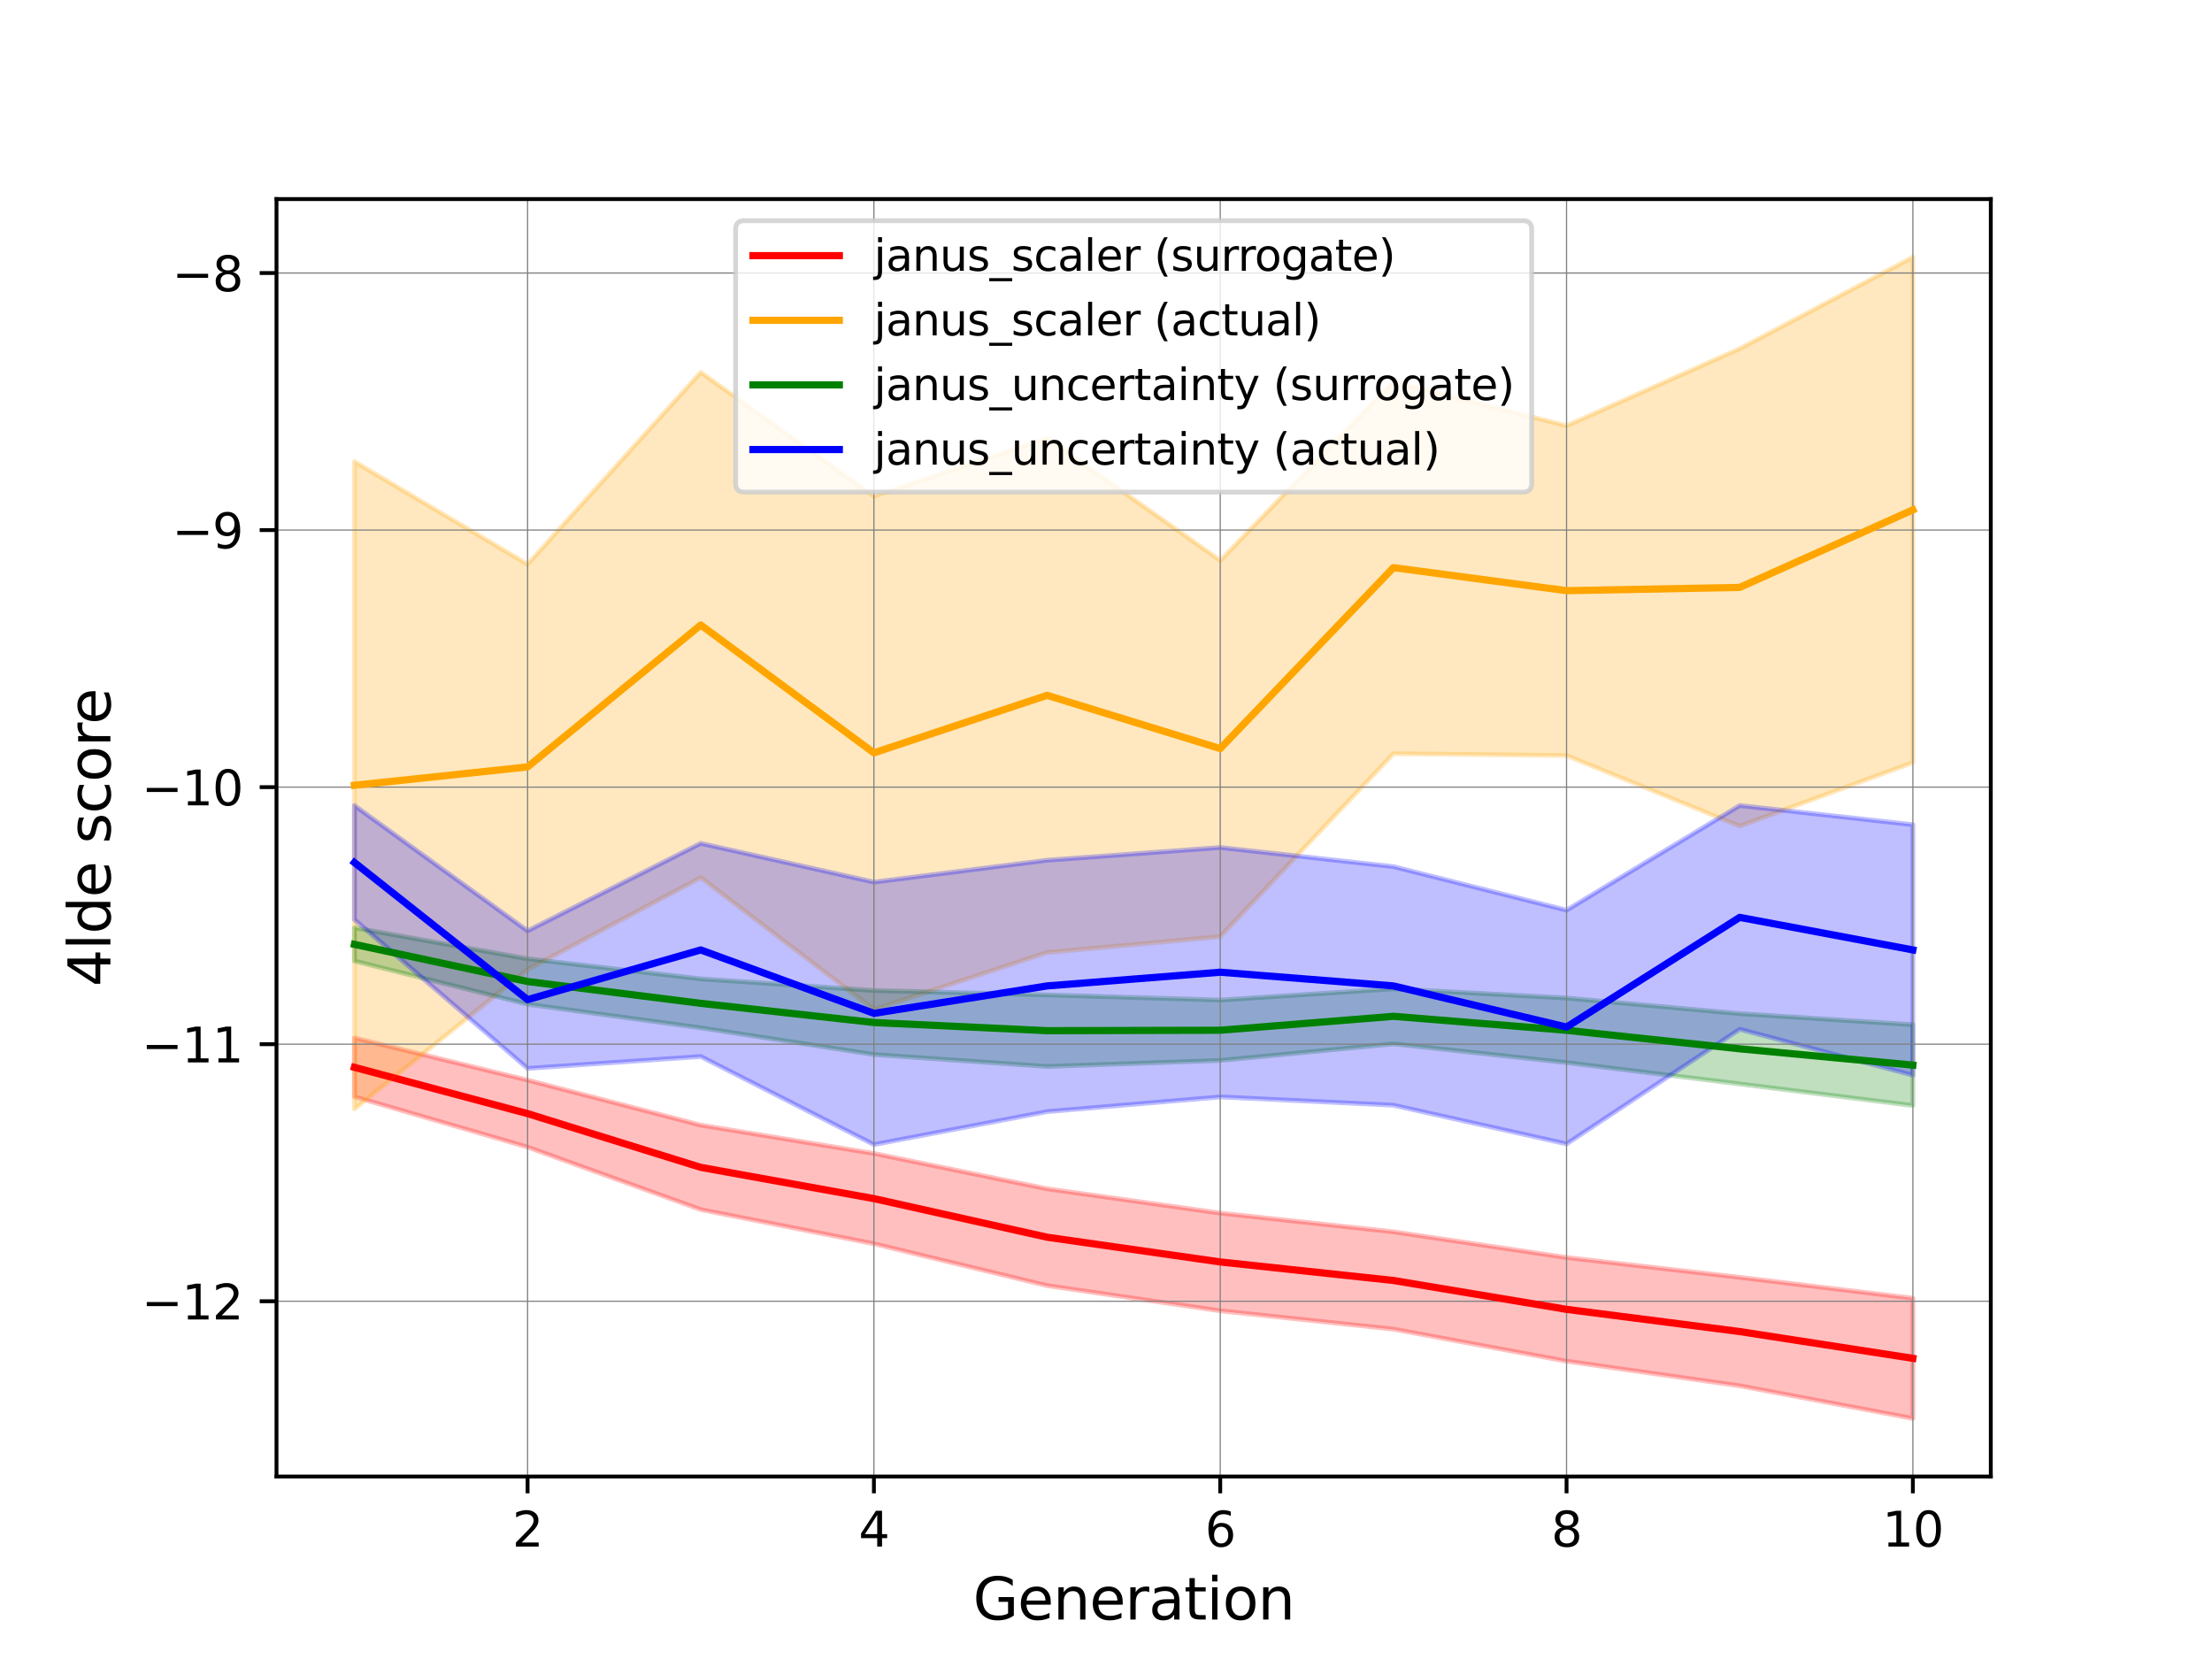 <?xml version="1.0" encoding="utf-8" standalone="no"?>
<!DOCTYPE svg PUBLIC "-//W3C//DTD SVG 1.1//EN"
  "http://www.w3.org/Graphics/SVG/1.1/DTD/svg11.dtd">
<svg xmlns:xlink="http://www.w3.org/1999/xlink" width="460.8pt" height="345.6pt" viewBox="0 0 460.8 345.6" xmlns="http://www.w3.org/2000/svg" version="1.1">
 <defs>
  <style type="text/css">*{stroke-linejoin: round; stroke-linecap: butt}</style>
 </defs>
 <g id="figure_1">
  <g id="patch_1">
   <path d="M 0 345.6 
L 460.8 345.6 
L 460.8 0 
L 0 0 
z
" style="fill: #ffffff"/>
  </g>
  <g id="axes_1">
   <g id="patch_2">
    <path d="M 57.6 307.584 
L 414.72 307.584 
L 414.72 41.472 
L 57.6 41.472 
z
" style="fill: #ffffff"/>
   </g>
   <g id="PolyCollection_1">
    <defs>
     <path id="m51115d72e8" d="M 73.833 -117.137 
L 73.833 -129.368 
L 109.905 -120.584 
L 145.978 -111.212 
L 182.051 -105.308 
L 218.124 -97.949 
L 254.196 -92.884 
L 290.269 -88.989 
L 326.342 -83.63 
L 362.415 -79.501 
L 398.487 -75.148 
L 398.487 -50.112 
L 398.487 -50.112 
L 362.415 -56.917 
L 326.342 -62.042 
L 290.269 -68.717 
L 254.196 -72.536 
L 218.124 -77.783 
L 182.051 -86.503 
L 145.978 -93.623 
L 109.905 -106.64 
L 73.833 -117.137 
z
" style="stroke: #ff0000; stroke-opacity: 0.25"/>
    </defs>
    <g clip-path="url(#p019e84248b)">
     <use xlink:href="#m51115d72e8" x="0" y="345.6" style="fill: #ff0000; fill-opacity: 0.25; stroke: #ff0000; stroke-opacity: 0.25"/>
    </g>
   </g>
   <g id="PolyCollection_2">
    <defs>
     <path id="mca5fe8b569" d="M 73.833 -114.578 
L 73.833 -249.442 
L 109.905 -228.048 
L 145.978 -268.04 
L 182.051 -242.24 
L 218.124 -254.331 
L 254.196 -228.841 
L 290.269 -266.114 
L 326.342 -256.91 
L 362.415 -272.958 
L 398.487 -292.032 
L 398.487 -186.737 
L 398.487 -186.737 
L 362.415 -173.505 
L 326.342 -188.2 
L 290.269 -188.587 
L 254.196 -150.478 
L 218.124 -147.174 
L 182.051 -135.295 
L 145.978 -162.77 
L 109.905 -143.621 
L 73.833 -114.578 
z
" style="stroke: #ffa500; stroke-opacity: 0.25"/>
    </defs>
    <g clip-path="url(#p019e84248b)">
     <use xlink:href="#mca5fe8b569" x="0" y="345.6" style="fill: #ffa500; fill-opacity: 0.25; stroke: #ffa500; stroke-opacity: 0.25"/>
    </g>
   </g>
   <g id="PolyCollection_3">
    <defs>
     <path id="mdf9579f287" d="M 73.833 -145.406 
L 73.833 -152.331 
L 109.905 -145.864 
L 145.978 -141.678 
L 182.051 -139.257 
L 218.124 -138.342 
L 254.196 -137.267 
L 290.269 -139.612 
L 326.342 -137.691 
L 362.415 -134.435 
L 398.487 -132.137 
L 398.487 -115.298 
L 398.487 -115.298 
L 362.415 -119.797 
L 326.342 -124.245 
L 290.269 -128.155 
L 254.196 -124.698 
L 218.124 -123.435 
L 182.051 -125.92 
L 145.978 -131.488 
L 109.905 -136.398 
L 73.833 -145.406 
z
" style="stroke: #008000; stroke-opacity: 0.25"/>
    </defs>
    <g clip-path="url(#p019e84248b)">
     <use xlink:href="#mdf9579f287" x="0" y="345.6" style="fill: #008000; fill-opacity: 0.25; stroke: #008000; stroke-opacity: 0.25"/>
    </g>
   </g>
   <g id="PolyCollection_4">
    <defs>
     <path id="m4e0a37b499" d="M 73.833 -154.042 
L 73.833 -177.797 
L 109.905 -151.68 
L 145.978 -169.91 
L 182.051 -161.838 
L 218.124 -166.399 
L 254.196 -169.048 
L 290.269 -165.063 
L 326.342 -155.987 
L 362.415 -177.795 
L 398.487 -173.8 
L 398.487 -121.625 
L 398.487 -121.625 
L 362.415 -131.195 
L 326.342 -107.307 
L 290.269 -115.368 
L 254.196 -117.094 
L 218.124 -114.031 
L 182.051 -107.168 
L 145.978 -125.514 
L 109.905 -123.039 
L 73.833 -154.042 
z
" style="stroke: #0000ff; stroke-opacity: 0.25"/>
    </defs>
    <g clip-path="url(#p019e84248b)">
     <use xlink:href="#m4e0a37b499" x="0" y="345.6" style="fill: #0000ff; fill-opacity: 0.25; stroke: #0000ff; stroke-opacity: 0.25"/>
    </g>
   </g>
   <g id="matplotlib.axis_1">
    <g id="xtick_1">
     <g id="line2d_1">
      <path d="M 109.905 307.584 
L 109.905 41.472 
" clip-path="url(#p019e84248b)" style="fill: none; stroke: #808080; stroke-width: 0.25; stroke-linecap: square"/>
     </g>
     <g id="line2d_2">
      <defs>
       <path id="m92550a7ed7" d="M 0 0 
L 0 3.5 
" style="stroke: #000000; stroke-width: 0.8"/>
      </defs>
      <g>
       <use xlink:href="#m92550a7ed7" x="109.905" y="307.584" style="stroke: #000000; stroke-width: 0.8"/>
      </g>
     </g>
     <g id="text_1">
      <!-- 2 -->
      <g transform="translate(106.724 322.182) scale(0.1 -0.1)">
       <defs>
        <path id="DejaVuSans-32" d="M 1228 531 
L 3431 531 
L 3431 0 
L 469 0 
L 469 531 
Q 828 903 1448 1529 
Q 2069 2156 2228 2338 
Q 2531 2678 2651 2914 
Q 2772 3150 2772 3378 
Q 2772 3750 2511 3984 
Q 2250 4219 1831 4219 
Q 1534 4219 1204 4116 
Q 875 4013 500 3803 
L 500 4441 
Q 881 4594 1212 4672 
Q 1544 4750 1819 4750 
Q 2544 4750 2975 4387 
Q 3406 4025 3406 3419 
Q 3406 3131 3298 2873 
Q 3191 2616 2906 2266 
Q 2828 2175 2409 1742 
Q 1991 1309 1228 531 
z
" transform="scale(0.016)"/>
       </defs>
       <use xlink:href="#DejaVuSans-32"/>
      </g>
     </g>
    </g>
    <g id="xtick_2">
     <g id="line2d_3">
      <path d="M 182.051 307.584 
L 182.051 41.472 
" clip-path="url(#p019e84248b)" style="fill: none; stroke: #808080; stroke-width: 0.25; stroke-linecap: square"/>
     </g>
     <g id="line2d_4">
      <g>
       <use xlink:href="#m92550a7ed7" x="182.051" y="307.584" style="stroke: #000000; stroke-width: 0.8"/>
      </g>
     </g>
     <g id="text_2">
      <!-- 4 -->
      <g transform="translate(178.87 322.182) scale(0.1 -0.1)">
       <defs>
        <path id="DejaVuSans-34" d="M 2419 4116 
L 825 1625 
L 2419 1625 
L 2419 4116 
z
M 2253 4666 
L 3047 4666 
L 3047 1625 
L 3713 1625 
L 3713 1100 
L 3047 1100 
L 3047 0 
L 2419 0 
L 2419 1100 
L 313 1100 
L 313 1709 
L 2253 4666 
z
" transform="scale(0.016)"/>
       </defs>
       <use xlink:href="#DejaVuSans-34"/>
      </g>
     </g>
    </g>
    <g id="xtick_3">
     <g id="line2d_5">
      <path d="M 254.196 307.584 
L 254.196 41.472 
" clip-path="url(#p019e84248b)" style="fill: none; stroke: #808080; stroke-width: 0.25; stroke-linecap: square"/>
     </g>
     <g id="line2d_6">
      <g>
       <use xlink:href="#m92550a7ed7" x="254.196" y="307.584" style="stroke: #000000; stroke-width: 0.8"/>
      </g>
     </g>
     <g id="text_3">
      <!-- 6 -->
      <g transform="translate(251.015 322.182) scale(0.1 -0.1)">
       <defs>
        <path id="DejaVuSans-36" d="M 2113 2584 
Q 1688 2584 1439 2293 
Q 1191 2003 1191 1497 
Q 1191 994 1439 701 
Q 1688 409 2113 409 
Q 2538 409 2786 701 
Q 3034 994 3034 1497 
Q 3034 2003 2786 2293 
Q 2538 2584 2113 2584 
z
M 3366 4563 
L 3366 3988 
Q 3128 4100 2886 4159 
Q 2644 4219 2406 4219 
Q 1781 4219 1451 3797 
Q 1122 3375 1075 2522 
Q 1259 2794 1537 2939 
Q 1816 3084 2150 3084 
Q 2853 3084 3261 2657 
Q 3669 2231 3669 1497 
Q 3669 778 3244 343 
Q 2819 -91 2113 -91 
Q 1303 -91 875 529 
Q 447 1150 447 2328 
Q 447 3434 972 4092 
Q 1497 4750 2381 4750 
Q 2619 4750 2861 4703 
Q 3103 4656 3366 4563 
z
" transform="scale(0.016)"/>
       </defs>
       <use xlink:href="#DejaVuSans-36"/>
      </g>
     </g>
    </g>
    <g id="xtick_4">
     <g id="line2d_7">
      <path d="M 326.342 307.584 
L 326.342 41.472 
" clip-path="url(#p019e84248b)" style="fill: none; stroke: #808080; stroke-width: 0.25; stroke-linecap: square"/>
     </g>
     <g id="line2d_8">
      <g>
       <use xlink:href="#m92550a7ed7" x="326.342" y="307.584" style="stroke: #000000; stroke-width: 0.8"/>
      </g>
     </g>
     <g id="text_4">
      <!-- 8 -->
      <g transform="translate(323.161 322.182) scale(0.1 -0.1)">
       <defs>
        <path id="DejaVuSans-38" d="M 2034 2216 
Q 1584 2216 1326 1975 
Q 1069 1734 1069 1313 
Q 1069 891 1326 650 
Q 1584 409 2034 409 
Q 2484 409 2743 651 
Q 3003 894 3003 1313 
Q 3003 1734 2745 1975 
Q 2488 2216 2034 2216 
z
M 1403 2484 
Q 997 2584 770 2862 
Q 544 3141 544 3541 
Q 544 4100 942 4425 
Q 1341 4750 2034 4750 
Q 2731 4750 3128 4425 
Q 3525 4100 3525 3541 
Q 3525 3141 3298 2862 
Q 3072 2584 2669 2484 
Q 3125 2378 3379 2068 
Q 3634 1759 3634 1313 
Q 3634 634 3220 271 
Q 2806 -91 2034 -91 
Q 1263 -91 848 271 
Q 434 634 434 1313 
Q 434 1759 690 2068 
Q 947 2378 1403 2484 
z
M 1172 3481 
Q 1172 3119 1398 2916 
Q 1625 2713 2034 2713 
Q 2441 2713 2670 2916 
Q 2900 3119 2900 3481 
Q 2900 3844 2670 4047 
Q 2441 4250 2034 4250 
Q 1625 4250 1398 4047 
Q 1172 3844 1172 3481 
z
" transform="scale(0.016)"/>
       </defs>
       <use xlink:href="#DejaVuSans-38"/>
      </g>
     </g>
    </g>
    <g id="xtick_5">
     <g id="line2d_9">
      <path d="M 398.487 307.584 
L 398.487 41.472 
" clip-path="url(#p019e84248b)" style="fill: none; stroke: #808080; stroke-width: 0.25; stroke-linecap: square"/>
     </g>
     <g id="line2d_10">
      <g>
       <use xlink:href="#m92550a7ed7" x="398.487" y="307.584" style="stroke: #000000; stroke-width: 0.8"/>
      </g>
     </g>
     <g id="text_5">
      <!-- 10 -->
      <g transform="translate(392.125 322.182) scale(0.1 -0.1)">
       <defs>
        <path id="DejaVuSans-31" d="M 794 531 
L 1825 531 
L 1825 4091 
L 703 3866 
L 703 4441 
L 1819 4666 
L 2450 4666 
L 2450 531 
L 3481 531 
L 3481 0 
L 794 0 
L 794 531 
z
" transform="scale(0.016)"/>
        <path id="DejaVuSans-30" d="M 2034 4250 
Q 1547 4250 1301 3770 
Q 1056 3291 1056 2328 
Q 1056 1369 1301 889 
Q 1547 409 2034 409 
Q 2525 409 2770 889 
Q 3016 1369 3016 2328 
Q 3016 3291 2770 3770 
Q 2525 4250 2034 4250 
z
M 2034 4750 
Q 2819 4750 3233 4129 
Q 3647 3509 3647 2328 
Q 3647 1150 3233 529 
Q 2819 -91 2034 -91 
Q 1250 -91 836 529 
Q 422 1150 422 2328 
Q 422 3509 836 4129 
Q 1250 4750 2034 4750 
z
" transform="scale(0.016)"/>
       </defs>
       <use xlink:href="#DejaVuSans-31"/>
       <use xlink:href="#DejaVuSans-30" x="63.623"/>
      </g>
     </g>
    </g>
    <g id="text_6">
     <!-- Generation -->
     <g transform="translate(202.688 337.38) scale(0.12 -0.12)">
      <defs>
       <path id="DejaVuSans-47" d="M 3809 666 
L 3809 1919 
L 2778 1919 
L 2778 2438 
L 4434 2438 
L 4434 434 
Q 4069 175 3628 42 
Q 3188 -91 2688 -91 
Q 1594 -91 976 548 
Q 359 1188 359 2328 
Q 359 3472 976 4111 
Q 1594 4750 2688 4750 
Q 3144 4750 3555 4637 
Q 3966 4525 4313 4306 
L 4313 3634 
Q 3963 3931 3569 4081 
Q 3175 4231 2741 4231 
Q 1884 4231 1454 3753 
Q 1025 3275 1025 2328 
Q 1025 1384 1454 906 
Q 1884 428 2741 428 
Q 3075 428 3337 486 
Q 3600 544 3809 666 
z
" transform="scale(0.016)"/>
       <path id="DejaVuSans-65" d="M 3597 1894 
L 3597 1613 
L 953 1613 
Q 991 1019 1311 708 
Q 1631 397 2203 397 
Q 2534 397 2845 478 
Q 3156 559 3463 722 
L 3463 178 
Q 3153 47 2828 -22 
Q 2503 -91 2169 -91 
Q 1331 -91 842 396 
Q 353 884 353 1716 
Q 353 2575 817 3079 
Q 1281 3584 2069 3584 
Q 2775 3584 3186 3129 
Q 3597 2675 3597 1894 
z
M 3022 2063 
Q 3016 2534 2758 2815 
Q 2500 3097 2075 3097 
Q 1594 3097 1305 2825 
Q 1016 2553 972 2059 
L 3022 2063 
z
" transform="scale(0.016)"/>
       <path id="DejaVuSans-6e" d="M 3513 2113 
L 3513 0 
L 2938 0 
L 2938 2094 
Q 2938 2591 2744 2837 
Q 2550 3084 2163 3084 
Q 1697 3084 1428 2787 
Q 1159 2491 1159 1978 
L 1159 0 
L 581 0 
L 581 3500 
L 1159 3500 
L 1159 2956 
Q 1366 3272 1645 3428 
Q 1925 3584 2291 3584 
Q 2894 3584 3203 3211 
Q 3513 2838 3513 2113 
z
" transform="scale(0.016)"/>
       <path id="DejaVuSans-72" d="M 2631 2963 
Q 2534 3019 2420 3045 
Q 2306 3072 2169 3072 
Q 1681 3072 1420 2755 
Q 1159 2438 1159 1844 
L 1159 0 
L 581 0 
L 581 3500 
L 1159 3500 
L 1159 2956 
Q 1341 3275 1631 3429 
Q 1922 3584 2338 3584 
Q 2397 3584 2469 3576 
Q 2541 3569 2628 3553 
L 2631 2963 
z
" transform="scale(0.016)"/>
       <path id="DejaVuSans-61" d="M 2194 1759 
Q 1497 1759 1228 1600 
Q 959 1441 959 1056 
Q 959 750 1161 570 
Q 1363 391 1709 391 
Q 2188 391 2477 730 
Q 2766 1069 2766 1631 
L 2766 1759 
L 2194 1759 
z
M 3341 1997 
L 3341 0 
L 2766 0 
L 2766 531 
Q 2569 213 2275 61 
Q 1981 -91 1556 -91 
Q 1019 -91 701 211 
Q 384 513 384 1019 
Q 384 1609 779 1909 
Q 1175 2209 1959 2209 
L 2766 2209 
L 2766 2266 
Q 2766 2663 2505 2880 
Q 2244 3097 1772 3097 
Q 1472 3097 1187 3025 
Q 903 2953 641 2809 
L 641 3341 
Q 956 3463 1253 3523 
Q 1550 3584 1831 3584 
Q 2591 3584 2966 3190 
Q 3341 2797 3341 1997 
z
" transform="scale(0.016)"/>
       <path id="DejaVuSans-74" d="M 1172 4494 
L 1172 3500 
L 2356 3500 
L 2356 3053 
L 1172 3053 
L 1172 1153 
Q 1172 725 1289 603 
Q 1406 481 1766 481 
L 2356 481 
L 2356 0 
L 1766 0 
Q 1100 0 847 248 
Q 594 497 594 1153 
L 594 3053 
L 172 3053 
L 172 3500 
L 594 3500 
L 594 4494 
L 1172 4494 
z
" transform="scale(0.016)"/>
       <path id="DejaVuSans-69" d="M 603 3500 
L 1178 3500 
L 1178 0 
L 603 0 
L 603 3500 
z
M 603 4863 
L 1178 4863 
L 1178 4134 
L 603 4134 
L 603 4863 
z
" transform="scale(0.016)"/>
       <path id="DejaVuSans-6f" d="M 1959 3097 
Q 1497 3097 1228 2736 
Q 959 2375 959 1747 
Q 959 1119 1226 758 
Q 1494 397 1959 397 
Q 2419 397 2687 759 
Q 2956 1122 2956 1747 
Q 2956 2369 2687 2733 
Q 2419 3097 1959 3097 
z
M 1959 3584 
Q 2709 3584 3137 3096 
Q 3566 2609 3566 1747 
Q 3566 888 3137 398 
Q 2709 -91 1959 -91 
Q 1206 -91 779 398 
Q 353 888 353 1747 
Q 353 2609 779 3096 
Q 1206 3584 1959 3584 
z
" transform="scale(0.016)"/>
      </defs>
      <use xlink:href="#DejaVuSans-47"/>
      <use xlink:href="#DejaVuSans-65" x="77.49"/>
      <use xlink:href="#DejaVuSans-6e" x="139.014"/>
      <use xlink:href="#DejaVuSans-65" x="202.393"/>
      <use xlink:href="#DejaVuSans-72" x="263.916"/>
      <use xlink:href="#DejaVuSans-61" x="305.029"/>
      <use xlink:href="#DejaVuSans-74" x="366.309"/>
      <use xlink:href="#DejaVuSans-69" x="405.518"/>
      <use xlink:href="#DejaVuSans-6f" x="433.301"/>
      <use xlink:href="#DejaVuSans-6e" x="494.482"/>
     </g>
    </g>
   </g>
   <g id="matplotlib.axis_2">
    <g id="ytick_1">
     <g id="line2d_11">
      <path d="M 57.6 271.073 
L 414.72 271.073 
" clip-path="url(#p019e84248b)" style="fill: none; stroke: #808080; stroke-width: 0.25; stroke-linecap: square"/>
     </g>
     <g id="line2d_12">
      <defs>
       <path id="m074f71134d" d="M 0 0 
L -3.5 0 
" style="stroke: #000000; stroke-width: 0.8"/>
      </defs>
      <g>
       <use xlink:href="#m074f71134d" x="57.6" y="271.073" style="stroke: #000000; stroke-width: 0.8"/>
      </g>
     </g>
     <g id="text_7">
      <!-- −12 -->
      <g transform="translate(29.495 274.872) scale(0.1 -0.1)">
       <defs>
        <path id="DejaVuSans-2212" d="M 678 2272 
L 4684 2272 
L 4684 1741 
L 678 1741 
L 678 2272 
z
" transform="scale(0.016)"/>
       </defs>
       <use xlink:href="#DejaVuSans-2212"/>
       <use xlink:href="#DejaVuSans-31" x="83.789"/>
       <use xlink:href="#DejaVuSans-32" x="147.412"/>
      </g>
     </g>
    </g>
    <g id="ytick_2">
     <g id="line2d_13">
      <path d="M 57.6 217.523 
L 414.72 217.523 
" clip-path="url(#p019e84248b)" style="fill: none; stroke: #808080; stroke-width: 0.25; stroke-linecap: square"/>
     </g>
     <g id="line2d_14">
      <g>
       <use xlink:href="#m074f71134d" x="57.6" y="217.523" style="stroke: #000000; stroke-width: 0.8"/>
      </g>
     </g>
     <g id="text_8">
      <!-- −11 -->
      <g transform="translate(29.495 221.322) scale(0.1 -0.1)">
       <use xlink:href="#DejaVuSans-2212"/>
       <use xlink:href="#DejaVuSans-31" x="83.789"/>
       <use xlink:href="#DejaVuSans-31" x="147.412"/>
      </g>
     </g>
    </g>
    <g id="ytick_3">
     <g id="line2d_15">
      <path d="M 57.6 163.973 
L 414.72 163.973 
" clip-path="url(#p019e84248b)" style="fill: none; stroke: #808080; stroke-width: 0.25; stroke-linecap: square"/>
     </g>
     <g id="line2d_16">
      <g>
       <use xlink:href="#m074f71134d" x="57.6" y="163.973" style="stroke: #000000; stroke-width: 0.8"/>
      </g>
     </g>
     <g id="text_9">
      <!-- −10 -->
      <g transform="translate(29.495 167.772) scale(0.1 -0.1)">
       <use xlink:href="#DejaVuSans-2212"/>
       <use xlink:href="#DejaVuSans-31" x="83.789"/>
       <use xlink:href="#DejaVuSans-30" x="147.412"/>
      </g>
     </g>
    </g>
    <g id="ytick_4">
     <g id="line2d_17">
      <path d="M 57.6 110.423 
L 414.72 110.423 
" clip-path="url(#p019e84248b)" style="fill: none; stroke: #808080; stroke-width: 0.25; stroke-linecap: square"/>
     </g>
     <g id="line2d_18">
      <g>
       <use xlink:href="#m074f71134d" x="57.6" y="110.423" style="stroke: #000000; stroke-width: 0.8"/>
      </g>
     </g>
     <g id="text_10">
      <!-- −9 -->
      <g transform="translate(35.858 114.222) scale(0.1 -0.1)">
       <defs>
        <path id="DejaVuSans-39" d="M 703 97 
L 703 672 
Q 941 559 1184 500 
Q 1428 441 1663 441 
Q 2288 441 2617 861 
Q 2947 1281 2994 2138 
Q 2813 1869 2534 1725 
Q 2256 1581 1919 1581 
Q 1219 1581 811 2004 
Q 403 2428 403 3163 
Q 403 3881 828 4315 
Q 1253 4750 1959 4750 
Q 2769 4750 3195 4129 
Q 3622 3509 3622 2328 
Q 3622 1225 3098 567 
Q 2575 -91 1691 -91 
Q 1453 -91 1209 -44 
Q 966 3 703 97 
z
M 1959 2075 
Q 2384 2075 2632 2365 
Q 2881 2656 2881 3163 
Q 2881 3666 2632 3958 
Q 2384 4250 1959 4250 
Q 1534 4250 1286 3958 
Q 1038 3666 1038 3163 
Q 1038 2656 1286 2365 
Q 1534 2075 1959 2075 
z
" transform="scale(0.016)"/>
       </defs>
       <use xlink:href="#DejaVuSans-2212"/>
       <use xlink:href="#DejaVuSans-39" x="83.789"/>
      </g>
     </g>
    </g>
    <g id="ytick_5">
     <g id="line2d_19">
      <path d="M 57.6 56.873 
L 414.72 56.873 
" clip-path="url(#p019e84248b)" style="fill: none; stroke: #808080; stroke-width: 0.25; stroke-linecap: square"/>
     </g>
     <g id="line2d_20">
      <g>
       <use xlink:href="#m074f71134d" x="57.6" y="56.873" style="stroke: #000000; stroke-width: 0.8"/>
      </g>
     </g>
     <g id="text_11">
      <!-- −8 -->
      <g transform="translate(35.858 60.672) scale(0.1 -0.1)">
       <use xlink:href="#DejaVuSans-2212"/>
       <use xlink:href="#DejaVuSans-38" x="83.789"/>
      </g>
     </g>
    </g>
    <g id="text_12">
     <!-- 4lde score -->
     <g transform="translate(23 205.54) rotate(-90) scale(0.12 -0.12)">
      <defs>
       <path id="DejaVuSans-6c" d="M 603 4863 
L 1178 4863 
L 1178 0 
L 603 0 
L 603 4863 
z
" transform="scale(0.016)"/>
       <path id="DejaVuSans-64" d="M 2906 2969 
L 2906 4863 
L 3481 4863 
L 3481 0 
L 2906 0 
L 2906 525 
Q 2725 213 2448 61 
Q 2172 -91 1784 -91 
Q 1150 -91 751 415 
Q 353 922 353 1747 
Q 353 2572 751 3078 
Q 1150 3584 1784 3584 
Q 2172 3584 2448 3432 
Q 2725 3281 2906 2969 
z
M 947 1747 
Q 947 1113 1208 752 
Q 1469 391 1925 391 
Q 2381 391 2643 752 
Q 2906 1113 2906 1747 
Q 2906 2381 2643 2742 
Q 2381 3103 1925 3103 
Q 1469 3103 1208 2742 
Q 947 2381 947 1747 
z
" transform="scale(0.016)"/>
       <path id="DejaVuSans-20" transform="scale(0.016)"/>
       <path id="DejaVuSans-73" d="M 2834 3397 
L 2834 2853 
Q 2591 2978 2328 3040 
Q 2066 3103 1784 3103 
Q 1356 3103 1142 2972 
Q 928 2841 928 2578 
Q 928 2378 1081 2264 
Q 1234 2150 1697 2047 
L 1894 2003 
Q 2506 1872 2764 1633 
Q 3022 1394 3022 966 
Q 3022 478 2636 193 
Q 2250 -91 1575 -91 
Q 1294 -91 989 -36 
Q 684 19 347 128 
L 347 722 
Q 666 556 975 473 
Q 1284 391 1588 391 
Q 1994 391 2212 530 
Q 2431 669 2431 922 
Q 2431 1156 2273 1281 
Q 2116 1406 1581 1522 
L 1381 1569 
Q 847 1681 609 1914 
Q 372 2147 372 2553 
Q 372 3047 722 3315 
Q 1072 3584 1716 3584 
Q 2034 3584 2315 3537 
Q 2597 3491 2834 3397 
z
" transform="scale(0.016)"/>
       <path id="DejaVuSans-63" d="M 3122 3366 
L 3122 2828 
Q 2878 2963 2633 3030 
Q 2388 3097 2138 3097 
Q 1578 3097 1268 2742 
Q 959 2388 959 1747 
Q 959 1106 1268 751 
Q 1578 397 2138 397 
Q 2388 397 2633 464 
Q 2878 531 3122 666 
L 3122 134 
Q 2881 22 2623 -34 
Q 2366 -91 2075 -91 
Q 1284 -91 818 406 
Q 353 903 353 1747 
Q 353 2603 823 3093 
Q 1294 3584 2113 3584 
Q 2378 3584 2631 3529 
Q 2884 3475 3122 3366 
z
" transform="scale(0.016)"/>
      </defs>
      <use xlink:href="#DejaVuSans-34"/>
      <use xlink:href="#DejaVuSans-6c" x="63.623"/>
      <use xlink:href="#DejaVuSans-64" x="91.406"/>
      <use xlink:href="#DejaVuSans-65" x="154.883"/>
      <use xlink:href="#DejaVuSans-20" x="216.406"/>
      <use xlink:href="#DejaVuSans-73" x="248.193"/>
      <use xlink:href="#DejaVuSans-63" x="300.293"/>
      <use xlink:href="#DejaVuSans-6f" x="355.273"/>
      <use xlink:href="#DejaVuSans-72" x="416.455"/>
      <use xlink:href="#DejaVuSans-65" x="455.318"/>
     </g>
    </g>
   </g>
   <g id="line2d_21">
    <path d="M 73.833 222.347 
L 109.905 231.988 
L 145.978 243.182 
L 182.051 249.695 
L 218.124 257.734 
L 254.196 262.89 
L 290.269 266.747 
L 326.342 272.764 
L 362.415 277.391 
L 398.487 282.97 
" clip-path="url(#p019e84248b)" style="fill: none; stroke: #ff0000; stroke-width: 1.5; stroke-linecap: square"/>
   </g>
   <g id="line2d_22">
    <path d="M 73.833 216.232 
L 109.905 225.016 
L 145.978 234.388 
L 182.051 240.292 
L 218.124 247.651 
L 254.196 252.716 
L 290.269 256.611 
L 326.342 261.97 
L 362.415 266.099 
L 398.487 270.452 
" clip-path="url(#p019e84248b)" style="fill: none; stroke: #ff0000; stroke-opacity: 0.25; stroke-width: 0.1; stroke-linecap: square"/>
   </g>
   <g id="line2d_23">
    <path d="M 73.833 228.463 
L 109.905 238.96 
L 145.978 251.977 
L 182.051 259.097 
L 218.124 267.817 
L 254.196 273.064 
L 290.269 276.883 
L 326.342 283.558 
L 362.415 288.683 
L 398.487 295.488 
" clip-path="url(#p019e84248b)" style="fill: none; stroke: #ff0000; stroke-opacity: 0.25; stroke-width: 0.1; stroke-linecap: square"/>
   </g>
   <g id="line2d_24">
    <path d="M 73.833 163.59 
L 109.905 159.765 
L 145.978 130.195 
L 182.051 156.833 
L 218.124 144.848 
L 254.196 155.94 
L 290.269 118.249 
L 326.342 123.045 
L 362.415 122.369 
L 398.487 106.215 
" clip-path="url(#p019e84248b)" style="fill: none; stroke: #ffa500; stroke-width: 1.5; stroke-linecap: square"/>
   </g>
   <g id="line2d_25">
    <path d="M 73.833 96.158 
L 109.905 117.552 
L 145.978 77.56 
L 182.051 103.36 
L 218.124 91.269 
L 254.196 116.759 
L 290.269 79.486 
L 326.342 88.69 
L 362.415 72.642 
L 398.487 53.568 
" clip-path="url(#p019e84248b)" style="fill: none; stroke: #ffa500; stroke-opacity: 0.25; stroke-width: 0.1; stroke-linecap: square"/>
   </g>
   <g id="line2d_26">
    <path d="M 73.833 231.022 
L 109.905 201.979 
L 145.978 182.83 
L 182.051 210.305 
L 218.124 198.426 
L 254.196 195.122 
L 290.269 157.013 
L 326.342 157.4 
L 362.415 172.095 
L 398.487 158.863 
" clip-path="url(#p019e84248b)" style="fill: none; stroke: #ffa500; stroke-opacity: 0.25; stroke-width: 0.1; stroke-linecap: square"/>
   </g>
   <g id="line2d_27">
    <path d="M 73.833 196.731 
L 109.905 204.469 
L 145.978 209.017 
L 182.051 213.012 
L 218.124 214.711 
L 254.196 214.618 
L 290.269 211.716 
L 326.342 214.632 
L 362.415 218.484 
L 398.487 221.883 
" clip-path="url(#p019e84248b)" style="fill: none; stroke: #008000; stroke-width: 1.5; stroke-linecap: square"/>
   </g>
   <g id="line2d_28">
    <path d="M 73.833 193.269 
L 109.905 199.736 
L 145.978 203.922 
L 182.051 206.343 
L 218.124 207.258 
L 254.196 208.333 
L 290.269 205.988 
L 326.342 207.909 
L 362.415 211.165 
L 398.487 213.463 
" clip-path="url(#p019e84248b)" style="fill: none; stroke: #008000; stroke-opacity: 0.25; stroke-width: 0.1; stroke-linecap: square"/>
   </g>
   <g id="line2d_29">
    <path d="M 73.833 200.194 
L 109.905 209.202 
L 145.978 214.112 
L 182.051 219.68 
L 218.124 222.165 
L 254.196 220.902 
L 290.269 217.445 
L 326.342 221.355 
L 362.415 225.803 
L 398.487 230.302 
" clip-path="url(#p019e84248b)" style="fill: none; stroke: #008000; stroke-opacity: 0.25; stroke-width: 0.1; stroke-linecap: square"/>
   </g>
   <g id="line2d_30">
    <path d="M 73.833 179.681 
L 109.905 208.241 
L 145.978 197.888 
L 182.051 211.097 
L 218.124 205.385 
L 254.196 202.529 
L 290.269 205.385 
L 326.342 213.953 
L 362.415 191.105 
L 398.487 197.888 
" clip-path="url(#p019e84248b)" style="fill: none; stroke: #0000ff; stroke-width: 1.5; stroke-linecap: square"/>
   </g>
   <g id="line2d_31">
    <path d="M 73.833 167.803 
L 109.905 193.92 
L 145.978 175.69 
L 182.051 183.762 
L 218.124 179.201 
L 254.196 176.552 
L 290.269 180.537 
L 326.342 189.613 
L 362.415 167.805 
L 398.487 171.8 
" clip-path="url(#p019e84248b)" style="fill: none; stroke: #0000ff; stroke-opacity: 0.25; stroke-width: 0.1; stroke-linecap: square"/>
   </g>
   <g id="line2d_32">
    <path d="M 73.833 191.558 
L 109.905 222.561 
L 145.978 220.086 
L 182.051 238.432 
L 218.124 231.569 
L 254.196 228.506 
L 290.269 230.232 
L 326.342 238.293 
L 362.415 214.405 
L 398.487 223.975 
" clip-path="url(#p019e84248b)" style="fill: none; stroke: #0000ff; stroke-opacity: 0.25; stroke-width: 0.1; stroke-linecap: square"/>
   </g>
   <g id="patch_3">
    <path d="M 57.6 307.584 
L 57.6 41.472 
" style="fill: none; stroke: #000000; stroke-width: 0.8; stroke-linejoin: miter; stroke-linecap: square"/>
   </g>
   <g id="patch_4">
    <path d="M 414.72 307.584 
L 414.72 41.472 
" style="fill: none; stroke: #000000; stroke-width: 0.8; stroke-linejoin: miter; stroke-linecap: square"/>
   </g>
   <g id="patch_5">
    <path d="M 57.6 307.584 
L 414.72 307.584 
" style="fill: none; stroke: #000000; stroke-width: 0.8; stroke-linejoin: miter; stroke-linecap: square"/>
   </g>
   <g id="patch_6">
    <path d="M 57.6 41.472 
L 414.72 41.472 
" style="fill: none; stroke: #000000; stroke-width: 0.8; stroke-linejoin: miter; stroke-linecap: square"/>
   </g>
   <g id="legend_1">
    <g id="patch_7">
     <path d="M 155.048 102.514 
L 317.272 102.514 
Q 319.072 102.514 319.072 100.715 
L 319.072 47.772 
Q 319.072 45.972 317.272 45.972 
L 155.048 45.972 
Q 153.248 45.972 153.248 47.772 
L 153.248 100.715 
Q 153.248 102.514 155.048 102.514 
z
" style="fill: #ffffff; opacity: 0.8; stroke: #cccccc; stroke-linejoin: miter"/>
    </g>
    <g id="line2d_33">
     <path d="M 156.847 53.261 
L 165.847 53.261 
L 174.847 53.261 
" style="fill: none; stroke: #ff0000; stroke-width: 1.5; stroke-linecap: square"/>
    </g>
    <g id="text_13">
     <!-- janus_scaler (surrogate) -->
     <g transform="translate(182.048 56.411) scale(0.09 -0.09)">
      <defs>
       <path id="DejaVuSans-6a" d="M 603 3500 
L 1178 3500 
L 1178 -63 
Q 1178 -731 923 -1031 
Q 669 -1331 103 -1331 
L -116 -1331 
L -116 -844 
L 38 -844 
Q 366 -844 484 -692 
Q 603 -541 603 -63 
L 603 3500 
z
M 603 4863 
L 1178 4863 
L 1178 4134 
L 603 4134 
L 603 4863 
z
" transform="scale(0.016)"/>
       <path id="DejaVuSans-75" d="M 544 1381 
L 544 3500 
L 1119 3500 
L 1119 1403 
Q 1119 906 1312 657 
Q 1506 409 1894 409 
Q 2359 409 2629 706 
Q 2900 1003 2900 1516 
L 2900 3500 
L 3475 3500 
L 3475 0 
L 2900 0 
L 2900 538 
Q 2691 219 2414 64 
Q 2138 -91 1772 -91 
Q 1169 -91 856 284 
Q 544 659 544 1381 
z
M 1991 3584 
L 1991 3584 
z
" transform="scale(0.016)"/>
       <path id="DejaVuSans-5f" d="M 3263 -1063 
L 3263 -1509 
L -63 -1509 
L -63 -1063 
L 3263 -1063 
z
" transform="scale(0.016)"/>
       <path id="DejaVuSans-28" d="M 1984 4856 
Q 1566 4138 1362 3434 
Q 1159 2731 1159 2009 
Q 1159 1288 1364 580 
Q 1569 -128 1984 -844 
L 1484 -844 
Q 1016 -109 783 600 
Q 550 1309 550 2009 
Q 550 2706 781 3412 
Q 1013 4119 1484 4856 
L 1984 4856 
z
" transform="scale(0.016)"/>
       <path id="DejaVuSans-67" d="M 2906 1791 
Q 2906 2416 2648 2759 
Q 2391 3103 1925 3103 
Q 1463 3103 1205 2759 
Q 947 2416 947 1791 
Q 947 1169 1205 825 
Q 1463 481 1925 481 
Q 2391 481 2648 825 
Q 2906 1169 2906 1791 
z
M 3481 434 
Q 3481 -459 3084 -895 
Q 2688 -1331 1869 -1331 
Q 1566 -1331 1297 -1286 
Q 1028 -1241 775 -1147 
L 775 -588 
Q 1028 -725 1275 -790 
Q 1522 -856 1778 -856 
Q 2344 -856 2625 -561 
Q 2906 -266 2906 331 
L 2906 616 
Q 2728 306 2450 153 
Q 2172 0 1784 0 
Q 1141 0 747 490 
Q 353 981 353 1791 
Q 353 2603 747 3093 
Q 1141 3584 1784 3584 
Q 2172 3584 2450 3431 
Q 2728 3278 2906 2969 
L 2906 3500 
L 3481 3500 
L 3481 434 
z
" transform="scale(0.016)"/>
       <path id="DejaVuSans-29" d="M 513 4856 
L 1013 4856 
Q 1481 4119 1714 3412 
Q 1947 2706 1947 2009 
Q 1947 1309 1714 600 
Q 1481 -109 1013 -844 
L 513 -844 
Q 928 -128 1133 580 
Q 1338 1288 1338 2009 
Q 1338 2731 1133 3434 
Q 928 4138 513 4856 
z
" transform="scale(0.016)"/>
      </defs>
      <use xlink:href="#DejaVuSans-6a"/>
      <use xlink:href="#DejaVuSans-61" x="27.783"/>
      <use xlink:href="#DejaVuSans-6e" x="89.062"/>
      <use xlink:href="#DejaVuSans-75" x="152.441"/>
      <use xlink:href="#DejaVuSans-73" x="215.82"/>
      <use xlink:href="#DejaVuSans-5f" x="267.92"/>
      <use xlink:href="#DejaVuSans-73" x="317.92"/>
      <use xlink:href="#DejaVuSans-63" x="370.02"/>
      <use xlink:href="#DejaVuSans-61" x="425"/>
      <use xlink:href="#DejaVuSans-6c" x="486.279"/>
      <use xlink:href="#DejaVuSans-65" x="514.062"/>
      <use xlink:href="#DejaVuSans-72" x="575.586"/>
      <use xlink:href="#DejaVuSans-20" x="616.699"/>
      <use xlink:href="#DejaVuSans-28" x="648.486"/>
      <use xlink:href="#DejaVuSans-73" x="687.5"/>
      <use xlink:href="#DejaVuSans-75" x="739.6"/>
      <use xlink:href="#DejaVuSans-72" x="802.979"/>
      <use xlink:href="#DejaVuSans-72" x="842.342"/>
      <use xlink:href="#DejaVuSans-6f" x="881.205"/>
      <use xlink:href="#DejaVuSans-67" x="942.387"/>
      <use xlink:href="#DejaVuSans-61" x="1005.863"/>
      <use xlink:href="#DejaVuSans-74" x="1067.143"/>
      <use xlink:href="#DejaVuSans-65" x="1106.352"/>
      <use xlink:href="#DejaVuSans-29" x="1167.875"/>
     </g>
    </g>
    <g id="line2d_34">
     <path d="M 156.847 66.721 
L 165.847 66.721 
L 174.847 66.721 
" style="fill: none; stroke: #ffa500; stroke-width: 1.5; stroke-linecap: square"/>
    </g>
    <g id="text_14">
     <!-- janus_scaler (actual) -->
     <g transform="translate(182.048 69.871) scale(0.09 -0.09)">
      <use xlink:href="#DejaVuSans-6a"/>
      <use xlink:href="#DejaVuSans-61" x="27.783"/>
      <use xlink:href="#DejaVuSans-6e" x="89.062"/>
      <use xlink:href="#DejaVuSans-75" x="152.441"/>
      <use xlink:href="#DejaVuSans-73" x="215.82"/>
      <use xlink:href="#DejaVuSans-5f" x="267.92"/>
      <use xlink:href="#DejaVuSans-73" x="317.92"/>
      <use xlink:href="#DejaVuSans-63" x="370.02"/>
      <use xlink:href="#DejaVuSans-61" x="425"/>
      <use xlink:href="#DejaVuSans-6c" x="486.279"/>
      <use xlink:href="#DejaVuSans-65" x="514.062"/>
      <use xlink:href="#DejaVuSans-72" x="575.586"/>
      <use xlink:href="#DejaVuSans-20" x="616.699"/>
      <use xlink:href="#DejaVuSans-28" x="648.486"/>
      <use xlink:href="#DejaVuSans-61" x="687.5"/>
      <use xlink:href="#DejaVuSans-63" x="748.779"/>
      <use xlink:href="#DejaVuSans-74" x="803.76"/>
      <use xlink:href="#DejaVuSans-75" x="842.969"/>
      <use xlink:href="#DejaVuSans-61" x="906.348"/>
      <use xlink:href="#DejaVuSans-6c" x="967.627"/>
      <use xlink:href="#DejaVuSans-29" x="995.41"/>
     </g>
    </g>
    <g id="line2d_35">
     <path d="M 156.847 80.182 
L 165.847 80.182 
L 174.847 80.182 
" style="fill: none; stroke: #008000; stroke-width: 1.5; stroke-linecap: square"/>
    </g>
    <g id="text_15">
     <!-- janus_uncertainty (surrogate) -->
     <g transform="translate(182.048 83.332) scale(0.09 -0.09)">
      <defs>
       <path id="DejaVuSans-79" d="M 2059 -325 
Q 1816 -950 1584 -1140 
Q 1353 -1331 966 -1331 
L 506 -1331 
L 506 -850 
L 844 -850 
Q 1081 -850 1212 -737 
Q 1344 -625 1503 -206 
L 1606 56 
L 191 3500 
L 800 3500 
L 1894 763 
L 2988 3500 
L 3597 3500 
L 2059 -325 
z
" transform="scale(0.016)"/>
      </defs>
      <use xlink:href="#DejaVuSans-6a"/>
      <use xlink:href="#DejaVuSans-61" x="27.783"/>
      <use xlink:href="#DejaVuSans-6e" x="89.062"/>
      <use xlink:href="#DejaVuSans-75" x="152.441"/>
      <use xlink:href="#DejaVuSans-73" x="215.82"/>
      <use xlink:href="#DejaVuSans-5f" x="267.92"/>
      <use xlink:href="#DejaVuSans-75" x="317.92"/>
      <use xlink:href="#DejaVuSans-6e" x="381.299"/>
      <use xlink:href="#DejaVuSans-63" x="444.678"/>
      <use xlink:href="#DejaVuSans-65" x="499.658"/>
      <use xlink:href="#DejaVuSans-72" x="561.182"/>
      <use xlink:href="#DejaVuSans-74" x="602.295"/>
      <use xlink:href="#DejaVuSans-61" x="641.504"/>
      <use xlink:href="#DejaVuSans-69" x="702.783"/>
      <use xlink:href="#DejaVuSans-6e" x="730.566"/>
      <use xlink:href="#DejaVuSans-74" x="793.945"/>
      <use xlink:href="#DejaVuSans-79" x="833.154"/>
      <use xlink:href="#DejaVuSans-20" x="892.334"/>
      <use xlink:href="#DejaVuSans-28" x="924.121"/>
      <use xlink:href="#DejaVuSans-73" x="963.135"/>
      <use xlink:href="#DejaVuSans-75" x="1015.234"/>
      <use xlink:href="#DejaVuSans-72" x="1078.613"/>
      <use xlink:href="#DejaVuSans-72" x="1117.977"/>
      <use xlink:href="#DejaVuSans-6f" x="1156.84"/>
      <use xlink:href="#DejaVuSans-67" x="1218.021"/>
      <use xlink:href="#DejaVuSans-61" x="1281.498"/>
      <use xlink:href="#DejaVuSans-74" x="1342.777"/>
      <use xlink:href="#DejaVuSans-65" x="1381.986"/>
      <use xlink:href="#DejaVuSans-29" x="1443.51"/>
     </g>
    </g>
    <g id="line2d_36">
     <path d="M 156.847 93.642 
L 165.847 93.642 
L 174.847 93.642 
" style="fill: none; stroke: #0000ff; stroke-width: 1.5; stroke-linecap: square"/>
    </g>
    <g id="text_16">
     <!-- janus_uncertainty (actual) -->
     <g transform="translate(182.048 96.792) scale(0.09 -0.09)">
      <use xlink:href="#DejaVuSans-6a"/>
      <use xlink:href="#DejaVuSans-61" x="27.783"/>
      <use xlink:href="#DejaVuSans-6e" x="89.062"/>
      <use xlink:href="#DejaVuSans-75" x="152.441"/>
      <use xlink:href="#DejaVuSans-73" x="215.82"/>
      <use xlink:href="#DejaVuSans-5f" x="267.92"/>
      <use xlink:href="#DejaVuSans-75" x="317.92"/>
      <use xlink:href="#DejaVuSans-6e" x="381.299"/>
      <use xlink:href="#DejaVuSans-63" x="444.678"/>
      <use xlink:href="#DejaVuSans-65" x="499.658"/>
      <use xlink:href="#DejaVuSans-72" x="561.182"/>
      <use xlink:href="#DejaVuSans-74" x="602.295"/>
      <use xlink:href="#DejaVuSans-61" x="641.504"/>
      <use xlink:href="#DejaVuSans-69" x="702.783"/>
      <use xlink:href="#DejaVuSans-6e" x="730.566"/>
      <use xlink:href="#DejaVuSans-74" x="793.945"/>
      <use xlink:href="#DejaVuSans-79" x="833.154"/>
      <use xlink:href="#DejaVuSans-20" x="892.334"/>
      <use xlink:href="#DejaVuSans-28" x="924.121"/>
      <use xlink:href="#DejaVuSans-61" x="963.135"/>
      <use xlink:href="#DejaVuSans-63" x="1024.414"/>
      <use xlink:href="#DejaVuSans-74" x="1079.395"/>
      <use xlink:href="#DejaVuSans-75" x="1118.604"/>
      <use xlink:href="#DejaVuSans-61" x="1181.982"/>
      <use xlink:href="#DejaVuSans-6c" x="1243.262"/>
      <use xlink:href="#DejaVuSans-29" x="1271.045"/>
     </g>
    </g>
   </g>
  </g>
 </g>
 <defs>
  <clipPath id="p019e84248b">
   <rect x="57.6" y="41.472" width="357.12" height="266.112"/>
  </clipPath>
 </defs>
</svg>

